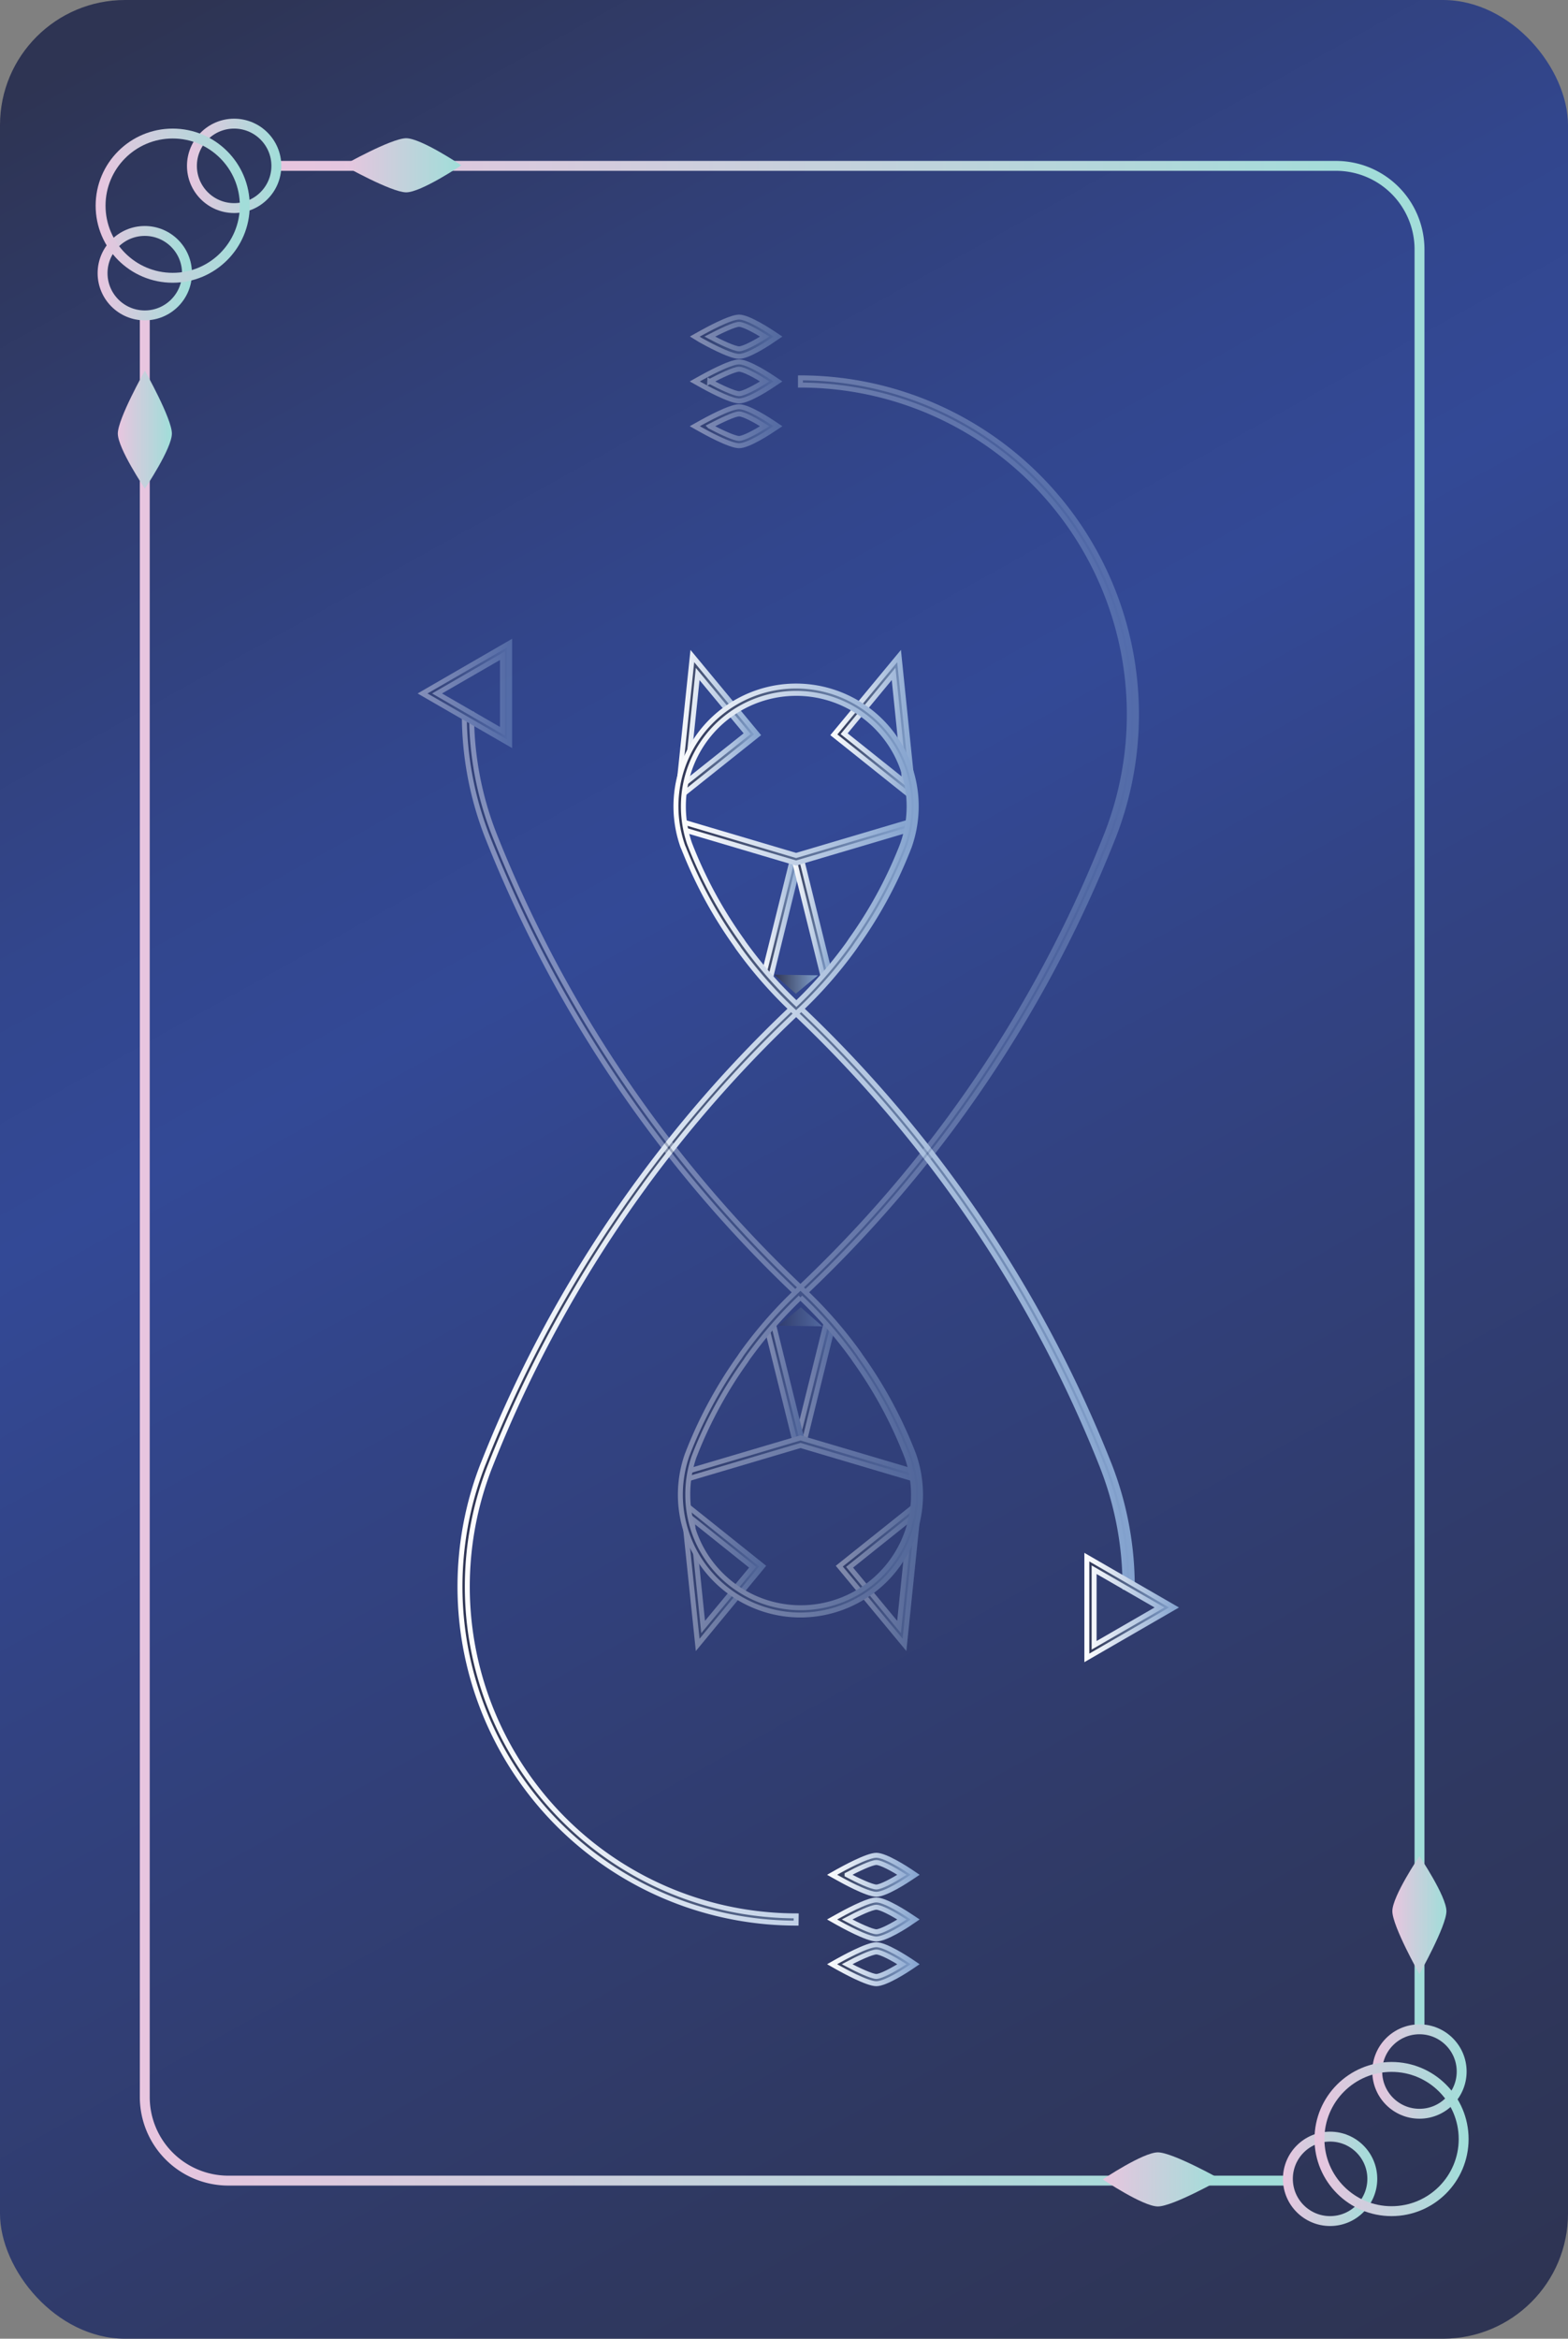 <svg xmlns="http://www.w3.org/2000/svg" xmlns:xlink="http://www.w3.org/1999/xlink" width="316.89" height="472.49" viewBox="0 0 316.89 472.49"><rect x="0" y="0" width="316.89" height="472.49" fill="#808080" stroke="none"/><defs><style>.cls-1{fill:url(#未命名漸層_191);}.cls-10,.cls-13,.cls-2,.cls-3,.cls-4,.cls-5,.cls-8,.cls-9{fill:none;stroke-width:2px;}.cls-10,.cls-13,.cls-14,.cls-15,.cls-16,.cls-17,.cls-18,.cls-2,.cls-20,.cls-22,.cls-23,.cls-24,.cls-25,.cls-26,.cls-28,.cls-29,.cls-3,.cls-30,.cls-31,.cls-32,.cls-33,.cls-34,.cls-35,.cls-36,.cls-37,.cls-38,.cls-4,.cls-5,.cls-8,.cls-9{stroke-miterlimit:10;}.cls-2{stroke:url(#未命名漸層_42);}.cls-3{stroke:url(#未命名漸層_42-2);}.cls-4{stroke:url(#未命名漸層_42-3);}.cls-5{stroke:url(#未命名漸層_42-4);}.cls-6{fill:url(#未命名漸層_42-5);}.cls-7{fill:url(#未命名漸層_42-6);}.cls-8{stroke:url(#未命名漸層_42-7);}.cls-9{stroke:url(#未命名漸層_42-8);}.cls-10{stroke:url(#未命名漸層_42-9);}.cls-11{fill:url(#未命名漸層_42-10);}.cls-12{fill:url(#未命名漸層_42-11);}.cls-13{stroke:url(#未命名漸層_42-12);}.cls-14{fill:url(#未命名漸層_47);stroke:url(#未命名漸層_44);}.cls-15{fill:url(#未命名漸層_47-2);stroke:url(#未命名漸層_44-2);}.cls-16{fill:url(#未命名漸層_47-3);stroke:url(#未命名漸層_44-3);}.cls-17{fill:url(#未命名漸層_47-4);stroke:url(#未命名漸層_44-4);}.cls-18{fill:url(#未命名漸層_47-5);stroke:url(#未命名漸層_44-5);}.cls-19{fill:url(#未命名漸層_47-6);}.cls-20{fill:url(#未命名漸層_47-7);stroke:url(#未命名漸層_44-6);}.cls-21{opacity:0.4;}.cls-22{fill:url(#未命名漸層_47-8);stroke:url(#未命名漸層_44-7);}.cls-23{fill:url(#未命名漸層_47-9);stroke:url(#未命名漸層_44-8);}.cls-24{fill:url(#未命名漸層_47-10);stroke:url(#未命名漸層_44-9);}.cls-25{fill:url(#未命名漸層_47-11);stroke:url(#未命名漸層_44-10);}.cls-26{fill:url(#未命名漸層_47-12);stroke:url(#未命名漸層_44-11);}.cls-27{fill:url(#未命名漸層_47-13);}.cls-28{fill:url(#未命名漸層_47-14);stroke:url(#未命名漸層_44-12);}.cls-29{fill:url(#未命名漸層_47-15);stroke:url(#未命名漸層_44-13);}.cls-30{fill:url(#未命名漸層_47-16);stroke:url(#未命名漸層_44-14);}.cls-31{fill:url(#未命名漸層_47-17);stroke:url(#未命名漸層_44-15);}.cls-32{fill:url(#未命名漸層_47-18);stroke:url(#未命名漸層_44-16);}.cls-33{fill:url(#未命名漸層_47-19);stroke:url(#未命名漸層_44-17);}.cls-34{fill:url(#未命名漸層_47-20);stroke:url(#未命名漸層_44-18);}.cls-35{fill:url(#未命名漸層_47-21);stroke:url(#未命名漸層_44-19);}.cls-36{fill:url(#未命名漸層_47-22);stroke:url(#未命名漸層_44-20);}.cls-37{fill:url(#未命名漸層_47-23);stroke:url(#未命名漸層_44-21);}.cls-38{fill:url(#未命名漸層_47-24);stroke:url(#未命名漸層_44-22);}</style><linearGradient id="未命名漸層_191" x1="29.8" y1="4.68" x2="290.74" y2="474.37" gradientUnits="userSpaceOnUse"><stop offset="0" stop-color="#2e3453"/><stop offset="0.16" stop-color="#313f76"/><stop offset="0.29" stop-color="#32468d"/><stop offset="0.38" stop-color="#334996"/><stop offset="0.52" stop-color="#324384"/><stop offset="0.83" stop-color="#2f3860"/><stop offset="1" stop-color="#2e3453"/></linearGradient><linearGradient id="未命名漸層_42" x1="28.26" y1="252.63" x2="260.25" y2="252.63" gradientUnits="userSpaceOnUse"><stop offset="0" stop-color="#e8c5df"/><stop offset="0.96" stop-color="#a2ddd9"/></linearGradient><linearGradient id="未命名漸層_42-2" x1="55.85" y1="221.25" x2="287.92" y2="221.25" xlink:href="#未命名漸層_42"/><linearGradient id="未命名漸層_42-3" x1="37.79" y1="33.51" x2="56.85" y2="33.51" xlink:href="#未命名漸層_42"/><linearGradient id="未命名漸層_42-4" x1="19.74" y1="55.19" x2="38.79" y2="55.19" xlink:href="#未命名漸層_42"/><linearGradient id="未命名漸層_42-5" x1="69.39" y1="33.4" x2="93.23" y2="33.4" xlink:href="#未命名漸層_42"/><linearGradient id="未命名漸層_42-6" x1="23.81" y1="86.8" x2="34.74" y2="86.8" xlink:href="#未命名漸層_42"/><linearGradient id="未命名漸層_42-7" x1="19.32" y1="41.55" x2="50.47" y2="41.55" xlink:href="#未命名漸層_42"/><linearGradient id="未命名漸層_42-8" x1="259.29" y1="440.19" x2="278.34" y2="440.19" xlink:href="#未命名漸層_42"/><linearGradient id="未命名漸層_42-9" x1="277.35" y1="418.51" x2="296.4" y2="418.51" xlink:href="#未命名漸層_42"/><linearGradient id="未命名漸層_42-10" x1="222.91" y1="440.3" x2="246.75" y2="440.3" xlink:href="#未命名漸層_42"/><linearGradient id="未命名漸層_42-11" x1="281.39" y1="386.9" x2="292.32" y2="386.9" xlink:href="#未命名漸層_42"/><linearGradient id="未命名漸層_42-12" x1="265.66" y1="432.15" x2="296.81" y2="432.15" xlink:href="#未命名漸層_42"/><linearGradient id="未命名漸層_47" x1="92.96" y1="295.65" x2="228.83" y2="295.65" gradientUnits="userSpaceOnUse"><stop offset="0" stop-color="#2e3453"/><stop offset="1" stop-color="#83a2ce"/></linearGradient><linearGradient id="未命名漸層_44" x1="92.46" y1="295.56" x2="229.33" y2="295.56" gradientUnits="userSpaceOnUse"><stop offset="0" stop-color="#fff"/><stop offset="1" stop-color="#83a2ce"/></linearGradient><linearGradient id="未命名漸層_47-2" x1="154.24" y1="185.61" x2="161.6" y2="185.61" gradientTransform="translate(300.16 -12.28) rotate(76.1)" xlink:href="#未命名漸層_47"/><linearGradient id="未命名漸層_44-2" x1="153.64" y1="185.61" x2="162.21" y2="185.61" gradientTransform="translate(300.16 -12.28) rotate(76.1)" xlink:href="#未命名漸層_44"/><linearGradient id="未命名漸層_47-3" x1="136.92" y1="146.94" x2="153.06" y2="146.94" xlink:href="#未命名漸層_47"/><linearGradient id="未命名漸層_44-3" x1="136.3" y1="146.89" x2="153.77" y2="146.89" xlink:href="#未命名漸層_44"/><linearGradient id="未命名漸層_47-4" x1="168.52" y1="146.94" x2="184.66" y2="146.94" xlink:href="#未命名漸層_47"/><linearGradient id="未命名漸層_44-4" x1="167.81" y1="146.89" x2="185.27" y2="146.89" xlink:href="#未命名漸層_44"/><linearGradient id="未命名漸層_47-5" x1="160.6" y1="185.61" x2="167.85" y2="185.61" gradientTransform="translate(49.42 -34.03) rotate(13.9)" xlink:href="#未命名漸層_47"/><linearGradient id="未命名漸層_44-5" x1="160" y1="185.61" x2="168.46" y2="185.61" gradientTransform="translate(49.42 -34.03) rotate(13.9)" xlink:href="#未命名漸層_44"/><linearGradient id="未命名漸層_47-6" x1="156.47" y1="198.83" x2="165.31" y2="198.83" xlink:href="#未命名漸層_47"/><linearGradient id="未命名漸層_47-7" x1="219.65" y1="324.76" x2="237.27" y2="324.76" xlink:href="#未命名漸層_47"/><linearGradient id="未命名漸層_44-6" x1="219.15" y1="324.76" x2="238.27" y2="324.76" xlink:href="#未命名漸層_44"/><linearGradient id="未命名漸層_47-8" x1="93.84" y1="169.21" x2="229.72" y2="169.21" xlink:href="#未命名漸層_47"/><linearGradient id="未命名漸層_44-7" x1="93.34" y1="169.3" x2="230.22" y2="169.3" xlink:href="#未命名漸層_44"/><linearGradient id="未命名漸層_47-9" x1="161.07" y1="279.25" x2="168.43" y2="279.25" gradientTransform="translate(396.24 52.24) rotate(76.1)" xlink:href="#未命名漸層_47"/><linearGradient id="未命名漸層_44-8" x1="160.46" y1="279.25" x2="169.03" y2="279.25" gradientTransform="translate(396.24 52.24) rotate(76.1)" xlink:href="#未命名漸層_44"/><linearGradient id="未命名漸層_47-10" x1="169.62" y1="317.92" x2="185.76" y2="317.92" xlink:href="#未命名漸層_47"/><linearGradient id="未命名漸層_44-9" x1="168.91" y1="317.97" x2="186.37" y2="317.97" xlink:href="#未命名漸層_44"/><linearGradient id="未命名漸層_47-11" x1="138.02" y1="317.92" x2="154.16" y2="317.92" xlink:href="#未命名漸層_47"/><linearGradient id="未命名漸層_44-10" x1="137.4" y1="317.97" x2="154.87" y2="317.97" xlink:href="#未命名漸層_44"/><linearGradient id="未命名漸層_47-12" x1="154.82" y1="279.25" x2="162.07" y2="279.25" gradientTransform="translate(71.76 -29.9) rotate(13.91)" xlink:href="#未命名漸層_47"/><linearGradient id="未命名漸層_44-11" x1="154.22" y1="279.25" x2="162.68" y2="279.25" gradientTransform="translate(71.76 -29.9) rotate(13.91)" xlink:href="#未命名漸層_44"/><linearGradient id="未命名漸層_47-13" x1="157.36" y1="266.03" x2="166.2" y2="266.03" xlink:href="#未命名漸層_47"/><linearGradient id="未命名漸層_47-14" x1="85.4" y1="140.1" x2="103.02" y2="140.1" xlink:href="#未命名漸層_47"/><linearGradient id="未命名漸層_44-12" x1="84.4" y1="140.1" x2="103.52" y2="140.1" xlink:href="#未命名漸層_44"/><linearGradient id="未命名漸層_47-15" x1="140.42" y1="68.03" x2="157.22" y2="68.03" xlink:href="#未命名漸層_47"/><linearGradient id="未命名漸層_44-13" x1="139.41" y1="68.03" x2="158.11" y2="68.03" xlink:href="#未命名漸層_44"/><linearGradient id="未命名漸層_47-16" x1="140.42" y1="77.07" x2="157.22" y2="77.07" xlink:href="#未命名漸層_47"/><linearGradient id="未命名漸層_44-14" x1="139.41" y1="77.07" x2="158.11" y2="77.07" xlink:href="#未命名漸層_44"/><linearGradient id="未命名漸層_47-17" x1="140.42" y1="86.11" x2="157.22" y2="86.11" xlink:href="#未命名漸層_47"/><linearGradient id="未命名漸層_44-15" x1="139.41" y1="86.11" x2="158.11" y2="86.11" xlink:href="#未命名漸層_44"/><linearGradient id="未命名漸層_47-18" x1="138.85" y1="294.6" x2="184.71" y2="294.6" xlink:href="#未命名漸層_47"/><linearGradient id="未命名漸層_44-16" x1="138.23" y1="294.65" x2="185.33" y2="294.65" xlink:href="#未命名漸層_44"/><linearGradient id="未命名漸層_47-19" x1="137.5" y1="293.19" x2="186.06" y2="293.19" xlink:href="#未命名漸層_47"/><linearGradient id="未命名漸層_44-17" x1="137" y1="293.09" x2="186.56" y2="293.09" xlink:href="#未命名漸層_44"/><linearGradient id="未命名漸層_47-20" x1="168.17" y1="378.76" x2="184.96" y2="378.76" xlink:href="#未命名漸層_47"/><linearGradient id="未命名漸層_44-18" x1="167.15" y1="378.76" x2="185.85" y2="378.76" xlink:href="#未命名漸層_44"/><linearGradient id="未命名漸層_47-21" x1="168.17" y1="387.79" x2="184.96" y2="387.79" xlink:href="#未命名漸層_47"/><linearGradient id="未命名漸層_44-19" x1="167.15" y1="387.79" x2="185.85" y2="387.79" xlink:href="#未命名漸層_44"/><linearGradient id="未命名漸層_47-22" x1="168.17" y1="396.83" x2="184.96" y2="396.83" xlink:href="#未命名漸層_47"/><linearGradient id="未命名漸層_44-20" x1="167.15" y1="396.83" x2="185.85" y2="396.83" xlink:href="#未命名漸層_44"/><linearGradient id="未命名漸層_47-23" x1="137.97" y1="170.26" x2="183.82" y2="170.26" xlink:href="#未命名漸層_47"/><linearGradient id="未命名漸層_44-21" x1="137.34" y1="170.21" x2="184.44" y2="170.21" xlink:href="#未命名漸層_44"/><linearGradient id="未命名漸層_47-24" x1="136.61" y1="171.68" x2="185.17" y2="171.68" xlink:href="#未命名漸層_47"/><linearGradient id="未命名漸層_44-22" x1="136.11" y1="171.77" x2="185.67" y2="171.77" xlink:href="#未命名漸層_44"/></defs><g id="圖層_2" data-name="圖層 2"><g id="圖層_1-2" data-name="圖層 1"><rect class="cls-1" width="316.89" height="472.49" rx="25.28"/><path class="cls-2" d="M260.25,440.55H46.15a16.89,16.89,0,0,1-16.89-16.88v-360"/><path class="cls-3" d="M55.85,33.51H270a16.88,16.88,0,0,1,16.88,16.88V410"/><circle class="cls-4" cx="47.32" cy="33.51" r="8.53"/><circle class="cls-5" cx="29.26" cy="55.19" r="8.53"/><path class="cls-6" d="M82.09,38.86c-3,0-12.7-5.46-12.7-5.46s9.68-5.47,12.7-5.47S93.23,33.4,93.23,33.4,85.11,38.86,82.09,38.86Z"/><path class="cls-7" d="M23.81,87.59c0-3,5.47-12.71,5.47-12.71s5.46,9.69,5.46,12.71-5.46,11.13-5.46,11.13S23.81,90.61,23.81,87.59Z"/><circle class="cls-8" cx="34.9" cy="41.55" r="14.57"/><circle class="cls-9" cx="268.81" cy="440.19" r="8.53"/><circle class="cls-10" cx="286.87" cy="418.51" r="8.53"/><path class="cls-11" d="M234,434.84c3,0,12.71,5.46,12.71,5.46s-9.69,5.47-12.71,5.47-11.13-5.47-11.13-5.47S231,434.84,234,434.84Z"/><path class="cls-12" d="M292.32,386.11c0,3-5.46,12.71-5.46,12.71s-5.47-9.69-5.47-12.71S286.86,375,286.86,375,292.32,383.09,292.32,386.11Z"/><circle class="cls-13" cx="281.23" cy="432.15" r="14.57"/><path class="cls-14" d="M160.89,388.53a68,68,0,0,1-63.25-92.79l.07-.16A254.9,254.9,0,0,1,128.89,239a1.87,1.87,0,0,0,.17-.23,258,258,0,0,1,31.34-35.47l.5-.47.5.47a257.65,257.65,0,0,1,62.67,92.32l.07.17a67.75,67.75,0,0,1,4.69,24.86h-1.47a66.39,66.39,0,0,0-4.52-24.18h0l-.07-.19A256.24,256.24,0,0,0,160.9,204.8a255.82,255.82,0,0,0-30.62,34.72,1.83,1.83,0,0,1-.23.33,253.69,253.69,0,0,0-31,56.36l-.07.17a66.53,66.53,0,0,0,61.93,90.68Z"/><rect class="cls-15" x="145.55" y="184.88" width="24.75" height="1.47" transform="translate(-60.19 294.32) rotate(-76.1)"/><path class="cls-16" d="M136.92,161.35l3-28.81,13.19,15.91ZM141,136.17,138.73,158,151,148.23Z"/><path class="cls-17" d="M184.66,161.35l-16.14-12.9,13.18-15.91ZM170.6,148.23,182.84,158l-2.24-21.85Z"/><rect class="cls-18" x="163.49" y="173.49" width="1.47" height="24.23" transform="translate(-39.79 44.9) rotate(-13.9)"/><polygon class="cls-19" points="160.83 200.76 158.65 198.83 156.47 196.91 160.89 196.97 165.31 197.04 163.07 198.9 160.83 200.76"/><path class="cls-20" d="M219.65,334.94V314.59l17.62,10.17Zm1.47-17.81V332.4l13.22-7.64Z"/><g class="cls-21"><path class="cls-22" d="M161.77,262.08l-.5-.47a257.75,257.75,0,0,1-62.68-92.33l-.06-.15a67.81,67.81,0,0,1-4.69-24.87h1.47a66.24,66.24,0,0,0,4.53,24.19l.07.18a256.27,256.27,0,0,0,61.86,91.44,256.5,256.5,0,0,0,30.62-34.73,1.83,1.83,0,0,1,.23-.33,253.28,253.28,0,0,0,31-56.36l.06-.15a66.52,66.52,0,0,0-61.91-90.7V76.34A68,68,0,0,1,225,169.13l-.06.14a255.45,255.45,0,0,1-31.19,56.64,1.08,1.08,0,0,0-.16.23,258.76,258.76,0,0,1-31.35,35.47Z"/><rect class="cls-23" x="152.37" y="278.52" width="24.75" height="1.47" transform="translate(-145.9 372.09) rotate(-76.1)"/><path class="cls-24" d="M182.8,332.32l-13.18-15.91,16.14-12.9Zm-11.1-15.69,10,12.07,2.24-21.86Z"/><path class="cls-25" d="M141,332.32,138,303.51l16.14,12.9Zm-1.14-25.48,2.24,21.86,10-12.07Z"/><rect class="cls-26" x="157.71" y="267.13" width="1.47" height="24.23" transform="translate(-62.47 46.27) rotate(-13.91)"/><polygon class="cls-27" points="161.84 264.1 164.02 266.03 166.2 267.96 161.78 267.89 157.36 267.82 159.6 265.96 161.84 264.1"/><path class="cls-28" d="M103,150.27,85.4,140.1,103,129.92ZM88.33,140.1l13.22,7.63V132.47Z"/><path class="cls-29" d="M149.37,72c-1.87,0-6.84-2.75-7.81-3.3L140.42,68l1.14-.64c1-.55,5.94-3.3,7.81-3.3s6.12,2.78,6.94,3.33l.91.61-.91.61C155.49,69.2,151.27,72,149.37,72ZM143.44,68c2.15,1.14,5,2.47,5.93,2.47s3.38-1.33,5.19-2.47c-1.81-1.13-4.24-2.47-5.19-2.47S145.59,66.89,143.44,68Z"/><path class="cls-30" d="M149.37,81c-1.87,0-6.84-2.75-7.81-3.3l-1.14-.64,1.14-.64c1-.55,5.94-3.3,7.81-3.3s6.12,2.77,6.94,3.33l.91.61-.91.61C155.49,78.23,151.27,81,149.37,81Zm-5.93-3.94c2.15,1.14,5,2.47,5.93,2.47s3.38-1.34,5.19-2.47c-1.81-1.14-4.24-2.47-5.19-2.47S145.59,75.93,143.44,77.07Z"/><path class="cls-31" d="M149.37,90.05c-1.87,0-6.84-2.75-7.81-3.3l-1.14-.64,1.14-.64c1-.55,5.94-3.3,7.81-3.3s6.12,2.77,6.94,3.33l.91.61-.91.6C155.49,87.27,151.27,90.05,149.37,90.05Zm-5.93-3.94c2.15,1.14,5,2.47,5.93,2.47s3.38-1.34,5.19-2.47c-1.81-1.14-4.24-2.48-5.19-2.48S145.59,85,143.44,86.11Z"/><polygon class="cls-32" points="184.29 298.7 161.78 292.03 139.27 298.7 138.85 297.29 161.78 290.5 184.71 297.29 184.29 298.7"/><path class="cls-33" d="M161.77,326.28a24.31,24.31,0,0,1-22.88-32.41l.15-.37c.14-.37.25-.66.37-.94a88.74,88.74,0,0,1,10.11-18.44c.22-.35.48-.73.75-1.09a89.15,89.15,0,0,1,11-12.46l.5-.47.5.47a87.1,87.1,0,0,1,11,12.46c.23.31.44.62.65.94a89.38,89.38,0,0,1,10.22,18.61c.11.26.22.55.33.83l.18.46a24.59,24.59,0,0,1,1.39,8.13A24.31,24.31,0,0,1,161.77,326.28Zm0-64.17a88.31,88.31,0,0,0-10.32,11.79c-.26.34-.49.69-.72,1.05a87.62,87.62,0,0,0-10,18.17l-.32.81-.17.44A23.08,23.08,0,0,0,139,302a22.81,22.81,0,1,0,45.62,0,23.17,23.17,0,0,0-1.3-7.63l-.14-.35c-.14-.35-.24-.62-.35-.88a87.21,87.21,0,0,0-10.08-18.35c-.21-.33-.4-.61-.61-.88A85.52,85.52,0,0,0,161.77,262.11Z"/></g><path class="cls-34" d="M177.11,382.7c-1.86,0-6.83-2.75-7.81-3.31l-1.13-.63,1.13-.64c1-.55,5.95-3.3,7.81-3.3s6.12,2.77,6.95,3.33l.9.61-.9.6C183.23,379.92,179,382.7,177.11,382.7Zm-5.92-3.94c2.14,1.14,5,2.47,5.92,2.47s3.39-1.34,5.19-2.47c-1.8-1.14-4.24-2.48-5.19-2.48S173.33,377.62,171.19,378.76Z"/><path class="cls-35" d="M177.11,391.73c-1.86,0-6.83-2.75-7.81-3.3l-1.13-.64,1.13-.63c1-.56,5.95-3.31,7.81-3.31s6.12,2.78,6.95,3.34l.9.6-.9.61C183.23,389,179,391.73,177.11,391.73Zm-5.92-3.94c2.14,1.14,5,2.48,5.92,2.48s3.39-1.34,5.19-2.48c-1.8-1.13-4.24-2.47-5.19-2.47S173.33,386.65,171.19,387.79Z"/><path class="cls-36" d="M177.11,400.77c-1.86,0-6.83-2.75-7.81-3.3l-1.13-.64,1.13-.64c1-.55,5.95-3.3,7.81-3.3s6.12,2.78,6.95,3.33l.9.61-.9.61C183.23,398,179,400.77,177.11,400.77Zm-5.92-3.94c2.14,1.14,5,2.47,5.92,2.47s3.39-1.33,5.19-2.47c-1.8-1.13-4.24-2.47-5.19-2.47S173.33,395.69,171.19,396.83Z"/><polygon class="cls-37" points="160.89 174.36 137.97 167.57 138.38 166.16 160.89 172.83 183.4 166.16 183.82 167.57 160.89 174.36"/><path class="cls-38" d="M160.9,204.76l-.5-.46a88.35,88.35,0,0,1-11-12.47c-.23-.3-.44-.62-.65-.94a89.26,89.26,0,0,1-10.21-18.6c-.12-.27-.23-.55-.34-.84L138,171a24.3,24.3,0,0,1,22.9-32.4,24.3,24.3,0,0,1,24.27,24.27,24.55,24.55,0,0,1-1.39,8.13l-.15.38c-.14.37-.25.65-.37.93a88.91,88.91,0,0,1-10.1,18.44c-.23.35-.49.73-.76,1.1a89.07,89.07,0,0,1-11,12.45Zm-21.52-34.27.14.35c.14.36.24.62.35.88A88.45,88.45,0,0,0,150,190.08c.21.33.4.6.61.88a86,86,0,0,0,10.34,11.79A88.23,88.23,0,0,0,171.22,191q.39-.53.72-1.05a87.69,87.69,0,0,0,10-18.18c.12-.28.22-.54.32-.81l.17-.44a23.08,23.08,0,0,0,1.3-7.63,22.81,22.81,0,1,0-45.62,0A23.08,23.08,0,0,0,139.38,170.49Z"/></g></g></svg>